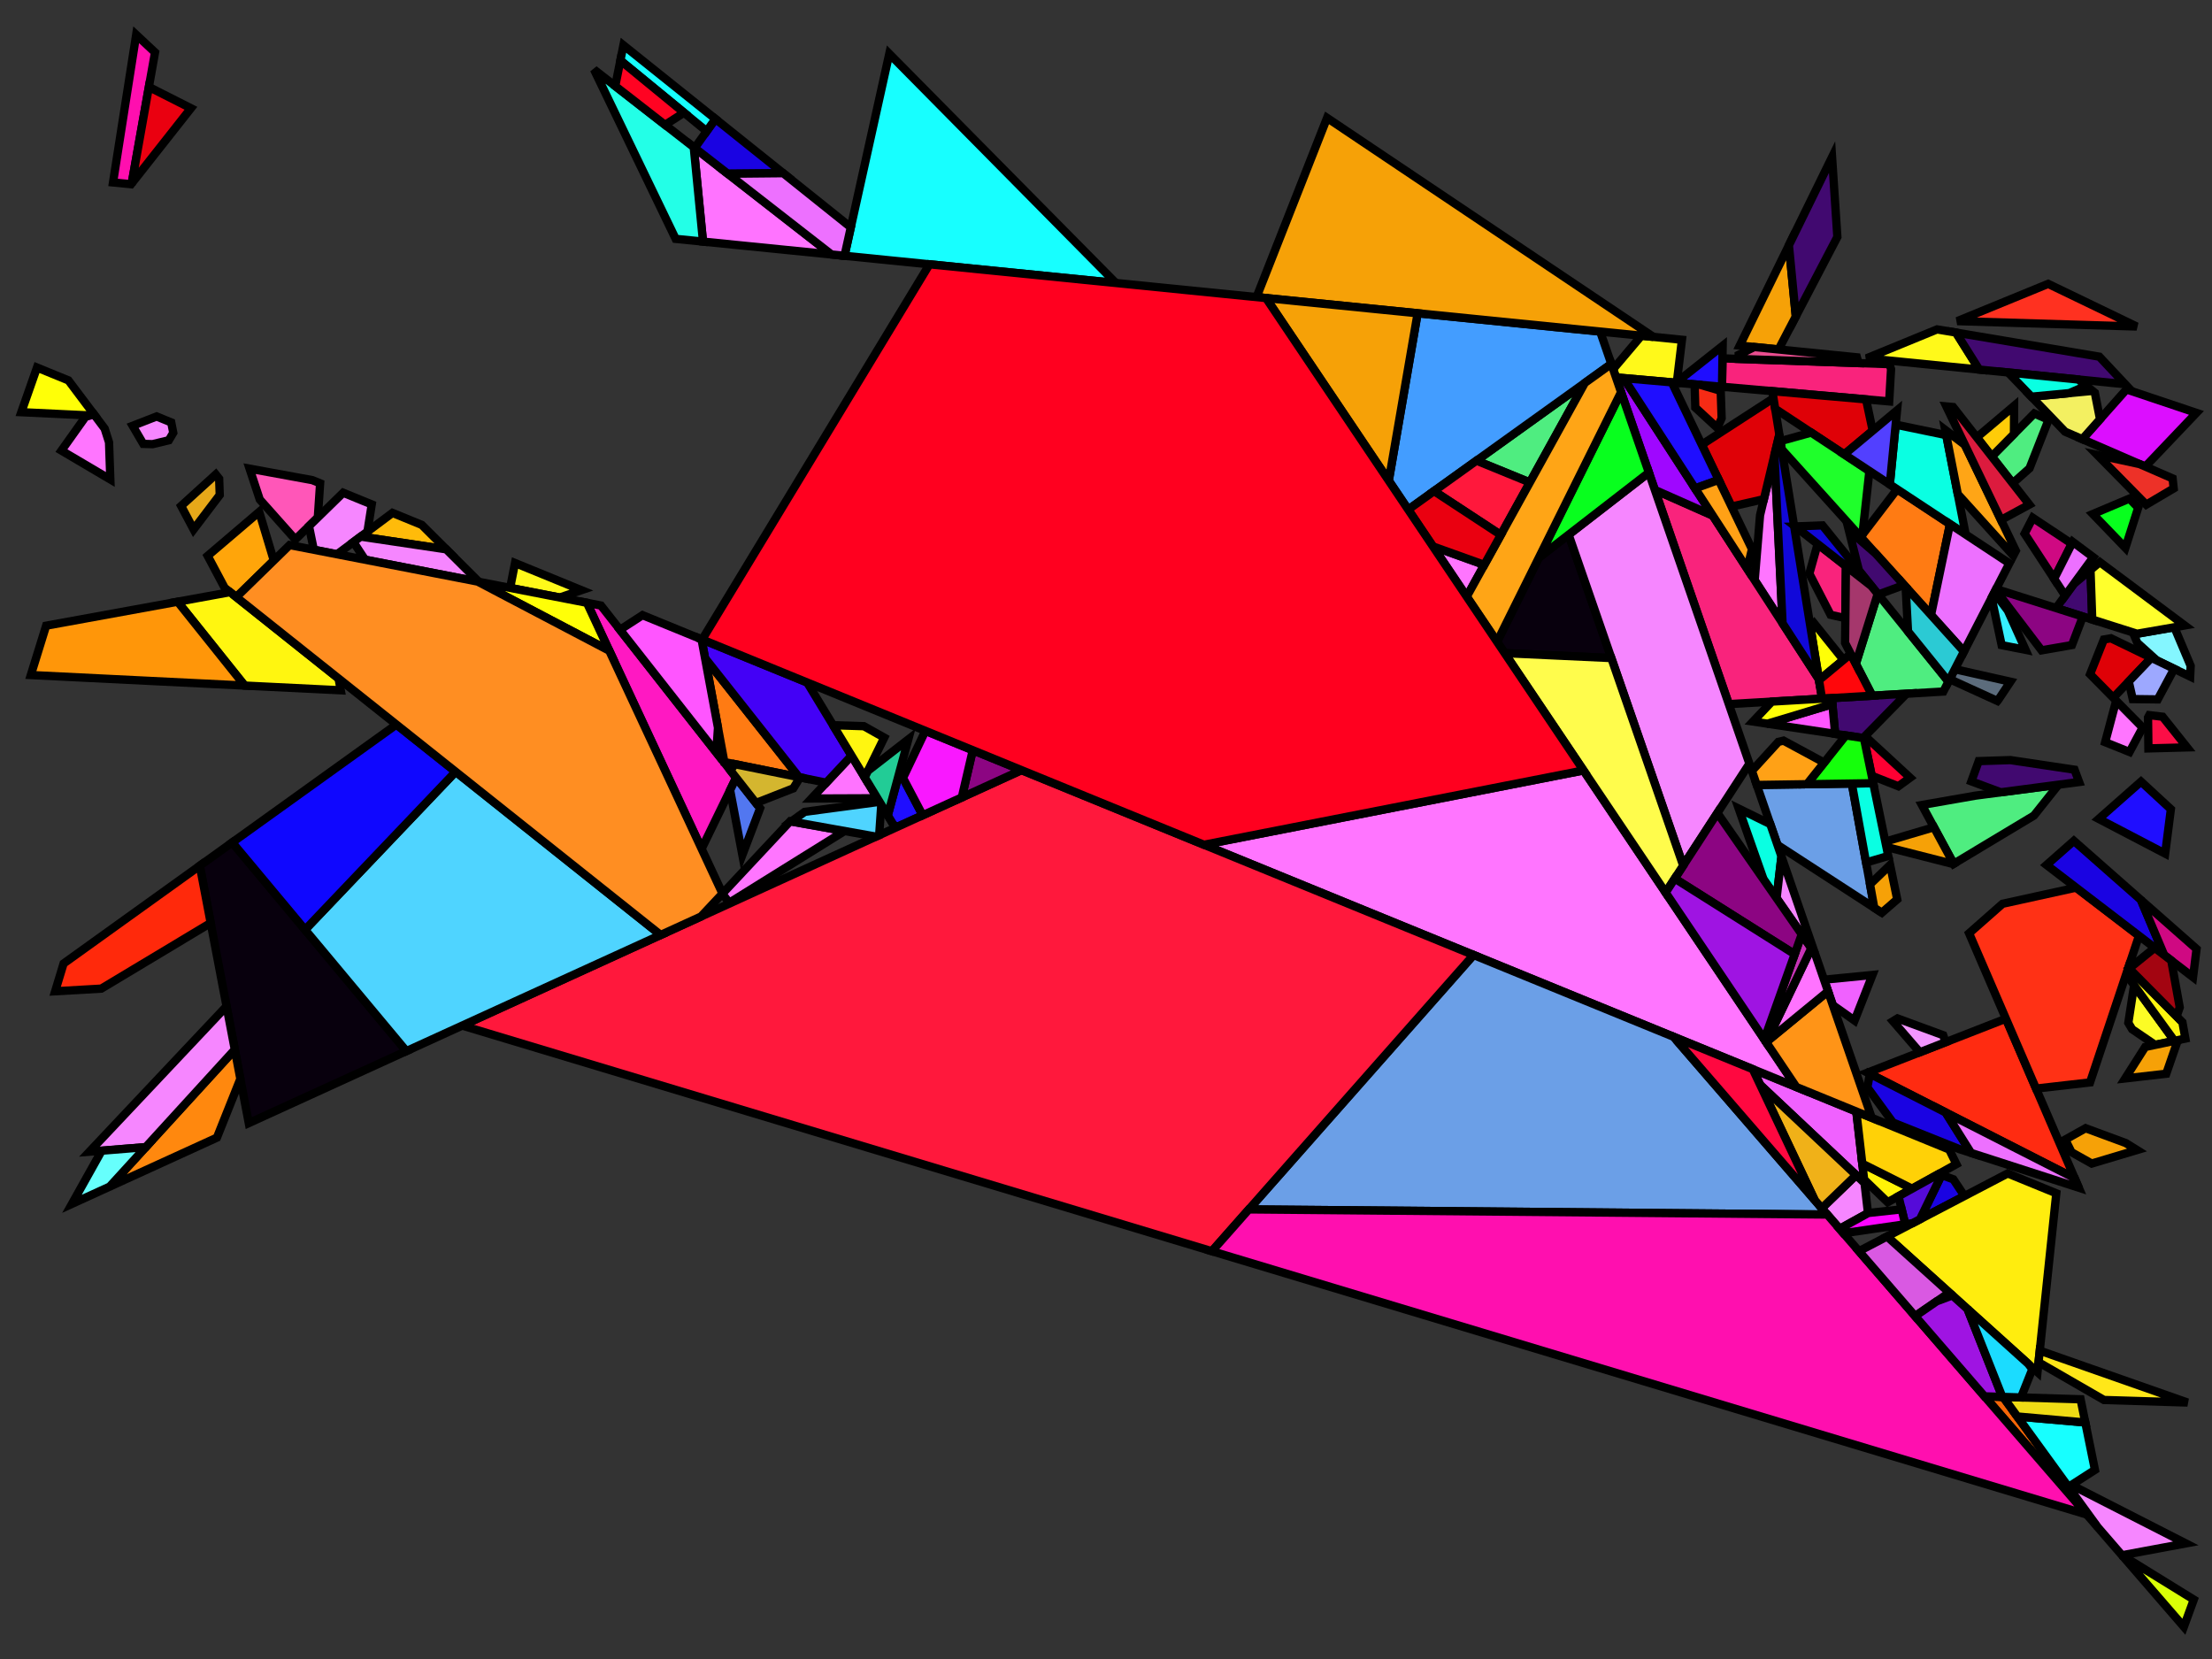 <?xml version="1.0" encoding="iso-8859-1" standalone="no"?>
<!DOCTYPE svg PUBLIC "-//W3C//DTD SVG 1.0//EN" "http://www.w3.org/TR/2001/REC-SVG-20010904/DTD/svg10.dtd">
<svg xmlns="http://www.w3.org/2000/svg" width="800" height="600">
<rect width="100%" height="100%" fill="#333333" stroke="none"/>
<path style="fill:rgb(0, 0, 0);fill-opacity:0.0;fill-rule:evenodd;stroke:rgb(0, 0, 0);stroke-width:0.0;" d="M 0, 600 L 800, 600 L 800, 0 L 0, 0 z "/>
<path style="fill:rgb(79, 237, 128);fill-opacity:1.0;fill-rule:evenodd;stroke:rgb(0, 0, 0);stroke-width:3.0;" d="M 740.892, 151.813 L 734.007, 169.372 L 727.911, 174.784 L 720.348, 165.104 L 735.721, 149.539 z "/>
<path style="fill:rgb(79, 237, 128);fill-opacity:1.0;fill-rule:evenodd;stroke:rgb(0, 0, 0);stroke-width:3.0;" d="M 704.691, 246.499 L 702.834, 250.108 L 677.131, 251.614 L 671.191, 240.09 L 679.099, 214.774 z "/>
<path style="fill:rgb(79, 237, 128);fill-opacity:1.0;fill-rule:evenodd;stroke:rgb(0, 0, 0);stroke-width:3.0;" d="M 553.288, 174.483 L 533.987, 166.595 L 573.182, 138.48 z "/>
<path style="fill:rgb(79, 237, 128);fill-opacity:1.0;fill-rule:evenodd;stroke:rgb(0, 0, 0);stroke-width:3.0;" d="M 735.615, 294.952 L 706.572, 312.406 L 695.078, 291.135 L 714.455, 287.753 L 744.489, 283.793 z "/>
<path style="fill:rgb(240, 97, 255);fill-opacity:1.0;fill-rule:evenodd;stroke:rgb(0, 0, 0);stroke-width:3.0;" d="M 671.359, 401.997 L 674.332, 427.865 L 636.602, 392.361 L 633.917, 386.685 z "/>
<path style="fill:rgb(240, 97, 255);fill-opacity:1.0;fill-rule:evenodd;stroke:rgb(0, 0, 0);stroke-width:3.0;" d="M 670.723, 369.093 L 662.862, 363.525 L 659.683, 354.321 L 677.206, 352.599 z "/>
<path style="fill:rgb(255, 0, 51);fill-opacity:1.0;fill-rule:evenodd;stroke:rgb(0, 0, 0);stroke-width:3.0;" d="M 675.535, 267.175 L 690.816, 281.274 L 686.572, 284.36 L 676.927, 280.561 L 674.12, 266.963 z "/>
<path style="fill:rgb(8, 0, 13);fill-opacity:1.0;fill-rule:evenodd;stroke:rgb(0, 0, 0);stroke-width:3.0;" d="M 582.764, 238 L 544.193, 236.214 L 541.444, 232.123 L 556.549, 201.709 L 567.313, 193.376 z "/>
<path style="fill:rgb(8, 0, 13);fill-opacity:1.0;fill-rule:evenodd;stroke:rgb(0, 0, 0);stroke-width:3.0;" d="M 146.966, 380.144 L 89.972, 406.177 L 72.263, 313.098 L 83.993, 304.676 z "/>
<path style="fill:rgb(255, 43, 17);fill-opacity:1.0;fill-rule:evenodd;stroke:rgb(0, 0, 0);stroke-width:3.0;" d="M 750.342, 426.128 L 675.407, 387.94 L 725.465, 368.422 z "/>
<path style="fill:rgb(246, 102, 7);fill-opacity:1.0;fill-rule:evenodd;stroke:rgb(0, 0, 0);stroke-width:3.0;" d="M 724.449, 505.211 L 758.679, 552.339 L 717.734, 505.006 z "/>
<path style="fill:rgb(255, 49, 21);fill-opacity:1.0;fill-rule:evenodd;stroke:rgb(0, 0, 0);stroke-width:3.0;" d="M 773.596, 338.436 L 755.893, 391.471 L 736.361, 393.698 L 712.148, 337.532 L 724.24, 326.865 L 750.86, 321.02 z "/>
<path style="fill:rgb(220, 14, 255);fill-opacity:1.0;fill-rule:evenodd;stroke:rgb(0, 0, 0);stroke-width:3.0;" d="M 794.365, 149.322 L 775.882, 168.744 L 753.1, 158.839 L 769.068, 140.837 z "/>
<path style="fill:rgb(255, 24, 194);fill-opacity:1.0;fill-rule:evenodd;stroke:rgb(0, 0, 0);stroke-width:3.0;" d="M 217.35, 219 L 266.234, 281.277 L 253.749, 306.976 L 212.273, 218.014 z "/>
<path style="fill:rgb(255, 243, 7);fill-opacity:1.0;fill-rule:evenodd;stroke:rgb(0, 0, 0);stroke-width:3.0;" d="M 691.54, 429.905 L 682.704, 434.8 L 674.184, 426.582 L 673.527, 420.862 z "/>
<path style="fill:rgb(255, 209, 7);fill-opacity:1.0;fill-rule:evenodd;stroke:rgb(0, 0, 0);stroke-width:3.0;" d="M 704.956, 415.736 L 707.555, 421.033 L 691.54, 429.905 L 673.527, 420.862 L 671.359, 401.997 z "/>
<path style="fill:rgb(255, 117, 255);fill-opacity:1.0;fill-rule:evenodd;stroke:rgb(0, 0, 0);stroke-width:3.0;" d="M 649.664, 393.125 L 435.431, 305.517 L 572.707, 278.634 z "/>
<path style="fill:rgb(255, 117, 255);fill-opacity:1.0;fill-rule:evenodd;stroke:rgb(0, 0, 0);stroke-width:3.0;" d="M 37.852, 154.997 L 39.432, 159.969 L 39.902, 173.402 L 22.216, 162.963 L 30.909, 150.756 L 33.934, 149.787 z "/>
<path style="fill:rgb(255, 117, 255);fill-opacity:1.0;fill-rule:evenodd;stroke:rgb(0, 0, 0);stroke-width:3.0;" d="M 774.916, 263.127 L 770.174, 271.963 L 761.359, 268.417 L 765.34, 253.415 z "/>
<path style="fill:rgb(255, 117, 255);fill-opacity:1.0;fill-rule:evenodd;stroke:rgb(0, 0, 0);stroke-width:3.0;" d="M 536.818, 204.289 L 530.464, 215.788 L 518.258, 197.63 z "/>
<path style="fill:rgb(255, 117, 255);fill-opacity:1.0;fill-rule:evenodd;stroke:rgb(0, 0, 0);stroke-width:3.0;" d="M 644.687, 225.414 L 634.61, 209.871 L 636.546, 186.349 L 641.75, 164.577 z "/>
<path style="fill:rgb(255, 117, 255);fill-opacity:1.0;fill-rule:evenodd;stroke:rgb(0, 0, 0);stroke-width:3.0;" d="M 305.456, 300.547 L 263.747, 326.502 L 261.252, 323.228 L 285.766, 297.028 z "/>
<path style="fill:rgb(255, 148, 23);fill-opacity:1.0;fill-rule:evenodd;stroke:rgb(0, 0, 0);stroke-width:3.0;" d="M 676.937, 404.278 L 649.664, 393.125 L 638.787, 376.943 L 638.843, 376.826 L 661.132, 358.517 z "/>
<path style="fill:rgb(255, 115, 255);fill-opacity:1.0;fill-rule:evenodd;stroke:rgb(0, 0, 0);stroke-width:3.0;" d="M 317.317, 288.697 L 293.47, 288.796 L 307.974, 273.294 z "/>
<path style="fill:rgb(255, 115, 255);fill-opacity:1.0;fill-rule:evenodd;stroke:rgb(0, 0, 0);stroke-width:3.0;" d="M 300.718, 92.037 L 254.249, 87.377 L 250.9, 53.237 z "/>
<path style="fill:rgb(255, 115, 255);fill-opacity:1.0;fill-rule:evenodd;stroke:rgb(0, 0, 0);stroke-width:3.0;" d="M 656.38, 344.759 L 661.132, 358.517 L 638.843, 376.826 L 655.092, 342.906 z "/>
<path style="fill:rgb(249, 35, 124);fill-opacity:1.0;fill-rule:evenodd;stroke:rgb(0, 0, 0);stroke-width:3.0;" d="M 683.356, 131.706 L 683.921, 133.497 L 683.252, 145.179 L 622.79, 139.872 L 622.953, 129.605 z "/>
<path style="fill:rgb(249, 35, 124);fill-opacity:1.0;fill-rule:evenodd;stroke:rgb(0, 0, 0);stroke-width:3.0;" d="M 667.608, 204.755 L 667.394, 223.546 L 662.056, 222.367 L 654.376, 207.466 L 657.371, 196.754 z "/>
<path style="fill:rgb(249, 35, 124);fill-opacity:1.0;fill-rule:evenodd;stroke:rgb(0, 0, 0);stroke-width:3.0;" d="M 619.43, 186.457 L 657.825, 245.679 L 658.956, 252.68 L 625.258, 254.655 L 598.501, 177.187 z "/>
<path style="fill:rgb(159, 7, 255);fill-opacity:1.0;fill-rule:evenodd;stroke:rgb(0, 0, 0);stroke-width:3.0;" d="M 587.202, 136.748 L 619.43, 186.457 L 598.501, 177.187 L 584.45, 136.507 z "/>
<path style="fill:rgb(252, 252, 37);fill-opacity:1.0;fill-rule:evenodd;stroke:rgb(0, 0, 0);stroke-width:3.0;" d="M 786.421, 376.438 L 779.443, 377.897 L 771.109, 372.237 L 769.737, 369.927 L 771.826, 356.326 z "/>
<path style="fill:rgb(107, 159, 231);fill-opacity:1.0;fill-rule:evenodd;stroke:rgb(0, 0, 0);stroke-width:3.0;" d="M 605.238, 374.957 L 660.86, 439.258 L 451.66, 437.395 L 532.924, 345.385 z "/>
<path style="fill:rgb(107, 159, 231);fill-opacity:1.0;fill-rule:evenodd;stroke:rgb(0, 0, 0);stroke-width:3.0;" d="M 677.851, 328.316 L 642.845, 305.573 L 635.357, 283.893 L 669.734, 283.375 z "/>
<path style="fill:rgb(223, 1, 7);fill-opacity:1.0;fill-rule:evenodd;stroke:rgb(0, 0, 0);stroke-width:3.0;" d="M 643.524, 157.153 L 637.936, 180.533 L 626.225, 183.204 L 615.461, 160.819 L 641.401, 144.009 z "/>
<path style="fill:rgb(223, 1, 7);fill-opacity:1.0;fill-rule:evenodd;stroke:rgb(0, 0, 0);stroke-width:3.0;" d="M 674.88, 144.444 L 677.285, 155.761 L 667.005, 164.339 L 642.023, 147.86 L 640.991, 141.47 z "/>
<path style="fill:rgb(223, 1, 7);fill-opacity:1.0;fill-rule:evenodd;stroke:rgb(0, 0, 0);stroke-width:3.0;" d="M 778.077, 237.912 L 764.281, 252.341 L 755.898, 243.841 L 760.892, 231.284 L 763.445, 230.841 z "/>
<path style="fill:rgb(82, 119, 240);fill-opacity:1.0;fill-rule:evenodd;stroke:rgb(0, 0, 0);stroke-width:3.0;" d="M 274.905, 292.323 L 268.486, 309.217 L 264.055, 285.762 L 266.234, 281.277 z "/>
<path style="fill:rgb(255, 165, 10);fill-opacity:1.0;fill-rule:evenodd;stroke:rgb(0, 0, 0);stroke-width:3.0;" d="M 99.022, 202.715 L 85.471, 215.952 L 81.257, 212.596 L 75.102, 201.022 L 93.745, 185.129 z "/>
<path style="fill:rgb(255, 249, 26);fill-opacity:1.0;fill-rule:evenodd;stroke:rgb(0, 0, 0);stroke-width:3.0;" d="M 608.302, 122.883 L 606.427, 138.436 L 584.45, 136.507 L 583.412, 133.499 L 593.64, 121.412 z "/>
<path style="fill:rgb(255, 249, 26);fill-opacity:1.0;fill-rule:evenodd;stroke:rgb(0, 0, 0);stroke-width:3.0;" d="M 707.407, 120.28 L 715.812, 133.664 L 675.085, 129.58 L 700.573, 119.131 z "/>
<path style="fill:rgb(255, 249, 26);fill-opacity:1.0;fill-rule:evenodd;stroke:rgb(0, 0, 0);stroke-width:3.0;" d="M 210.277, 213.443 L 202.424, 216.101 L 184.495, 212.619 L 186.267, 203.624 z "/>
<path style="fill:rgb(255, 41, 11);fill-opacity:1.0;fill-rule:evenodd;stroke:rgb(0, 0, 0);stroke-width:3.0;" d="M 76.201, 333.795 L 36.639, 357.549 L 19.949, 358.509 L 22.996, 348.474 L 72.263, 313.098 z "/>
<path style="fill:rgb(255, 255, 7);fill-opacity:1.0;fill-rule:evenodd;stroke:rgb(0, 0, 0);stroke-width:3.0;" d="M 666.717, 238.651 L 657.876, 245.991 L 654.766, 226.74 L 656.078, 225.404 z "/>
<path style="fill:rgb(255, 255, 7);fill-opacity:1.0;fill-rule:evenodd;stroke:rgb(0, 0, 0);stroke-width:3.0;" d="M 212.273, 218.014 L 220.352, 235.343 L 172.755, 210.338 z "/>
<path style="fill:rgb(255, 255, 7);fill-opacity:1.0;fill-rule:evenodd;stroke:rgb(0, 0, 0);stroke-width:3.0;" d="M 24.75, 137.574 L 33.934, 149.787 L 32.47, 150.256 L 7.711, 149.074 L 13.379, 132.924 z "/>
<path style="fill:rgb(26, 3, 226);fill-opacity:1.0;fill-rule:evenodd;stroke:rgb(0, 0, 0);stroke-width:3.0;" d="M 703.666, 402.341 L 712.855, 416.959 L 708.529, 415.561 L 684.599, 405.972 L 675.341, 393.279 L 676.275, 388.383 z "/>
<path style="fill:rgb(26, 3, 226);fill-opacity:1.0;fill-rule:evenodd;stroke:rgb(0, 0, 0);stroke-width:3.0;" d="M 706.46, 426.513 L 710.472, 432.562 L 694.382, 440.971 L 702.177, 424.966 z "/>
<path style="fill:rgb(26, 3, 226);fill-opacity:1.0;fill-rule:evenodd;stroke:rgb(0, 0, 0);stroke-width:3.0;" d="M 283.256, 62.637 L 263.219, 62.832 L 251.258, 53.516 L 258.746, 43.01 z "/>
<path style="fill:rgb(26, 3, 226);fill-opacity:1.0;fill-rule:evenodd;stroke:rgb(0, 0, 0);stroke-width:3.0;" d="M 774.299, 325.474 L 782.718, 345.423 L 740.157, 312.823 L 750.042, 304.103 z "/>
<path style="fill:rgb(255, 123, 19);fill-opacity:1.0;fill-rule:evenodd;stroke:rgb(0, 0, 0);stroke-width:3.0;" d="M 705.226, 189.55 L 698.386, 222.422 L 672.94, 194.186 L 686.108, 176.939 z "/>
<path style="fill:rgb(255, 123, 19);fill-opacity:1.0;fill-rule:evenodd;stroke:rgb(0, 0, 0);stroke-width:3.0;" d="M 288.982, 281.075 L 261.971, 275.604 L 254.985, 238.012 z "/>
<path style="fill:rgb(67, 1, 246);fill-opacity:1.0;fill-rule:evenodd;stroke:rgb(0, 0, 0);stroke-width:3.0;" d="M 291.92, 246.83 L 307.974, 273.294 L 298.827, 283.069 L 288.982, 281.075 L 254.985, 238.012 L 253.72, 231.208 z "/>
<path style="fill:rgb(243, 240, 97);fill-opacity:1.0;fill-rule:evenodd;stroke:rgb(0, 0, 0);stroke-width:3.0;" d="M 757.629, 142.042 L 759.502, 151.621 L 753.1, 158.839 L 746.861, 156.126 L 734.694, 143.473 L 756.8, 141.373 z "/>
<path style="fill:rgb(255, 86, 184);fill-opacity:1.0;fill-rule:evenodd;stroke:rgb(0, 0, 0);stroke-width:3.0;" d="M 112.966, 173.649 L 115.776, 174.798 L 114.945, 187.161 L 106.807, 195.11 L 93.949, 180.657 L 90.261, 169.496 z "/>
<path style="fill:rgb(255, 187, 10);fill-opacity:1.0;fill-rule:evenodd;stroke:rgb(0, 0, 0);stroke-width:3.0;" d="M 152.541, 189.832 L 161.407, 198.675 L 130.462, 194.067 L 141.939, 185.497 z "/>
<path style="fill:rgb(255, 49, 32);fill-opacity:1.0;fill-rule:evenodd;stroke:rgb(0, 0, 0);stroke-width:3.0;" d="M 772.768, 118.091 L 707.874, 116.137 L 740.744, 102.662 z "/>
<path style="fill:rgb(31, 255, 43);fill-opacity:1.0;fill-rule:evenodd;stroke:rgb(0, 0, 0);stroke-width:3.0;" d="M 676.087, 170.33 L 673.56, 193.375 L 672.94, 194.186 L 644.389, 162.504 L 643.91, 159.541 L 655.049, 156.452 z "/>
<path style="fill:rgb(255, 237, 14);fill-opacity:1.0;fill-rule:evenodd;stroke:rgb(0, 0, 0);stroke-width:3.0;" d="M 743.693, 431.577 L 736.888, 496.266 L 682.473, 447.195 L 726.112, 424.388 z "/>
<path style="fill:rgb(67, 157, 255);fill-opacity:1.0;fill-rule:evenodd;stroke:rgb(0, 0, 0);stroke-width:3.0;" d="M 578.72, 119.916 L 582.759, 131.61 L 509.3, 184.303 L 502.271, 173.845 L 512.707, 113.296 z "/>
<path style="fill:rgb(246, 161, 7);fill-opacity:1.0;fill-rule:evenodd;stroke:rgb(0, 0, 0);stroke-width:3.0;" d="M 768.818, 413.397 L 772.879, 415.923 L 756.493, 420.814 L 749.183, 416.702 L 746.926, 412.15 L 754.287, 408.035 z "/>
<path style="fill:rgb(246, 161, 7);fill-opacity:1.0;fill-rule:evenodd;stroke:rgb(0, 0, 0);stroke-width:3.0;" d="M 649.476, 114.459 L 643.241, 126.386 L 629.208, 124.979 L 646.981, 88.686 z "/>
<path style="fill:rgb(246, 161, 7);fill-opacity:1.0;fill-rule:evenodd;stroke:rgb(0, 0, 0);stroke-width:3.0;" d="M 686.156, 325.271 L 680.592, 330.097 L 677.851, 328.316 L 676.317, 319.823 L 683.587, 312.827 z "/>
<path style="fill:rgb(246, 161, 7);fill-opacity:1.0;fill-rule:evenodd;stroke:rgb(0, 0, 0);stroke-width:3.0;" d="M 597.994, 121.849 L 454.454, 107.454 L 479.95, 42.64 z "/>
<path style="fill:rgb(246, 161, 7);fill-opacity:1.0;fill-rule:evenodd;stroke:rgb(0, 0, 0);stroke-width:3.0;" d="M 783.451, 388.33 L 768.606, 390.022 L 775.833, 378.652 L 787.655, 376.18 z "/>
<path style="fill:rgb(246, 161, 7);fill-opacity:1.0;fill-rule:evenodd;stroke:rgb(0, 0, 0);stroke-width:3.0;" d="M 706.572, 312.406 L 706.422, 312.496 L 682.245, 306.326 L 681.844, 304.386 L 699.43, 299.188 z "/>
<path style="fill:rgb(246, 161, 7);fill-opacity:1.0;fill-rule:evenodd;stroke:rgb(0, 0, 0);stroke-width:3.0;" d="M 512.707, 113.296 L 502.271, 173.845 L 457.875, 107.797 z "/>
<path style="fill:rgb(65, 9, 112);fill-opacity:1.0;fill-rule:evenodd;stroke:rgb(0, 0, 0);stroke-width:3.0;" d="M 664.506, 85.704 L 649.476, 114.459 L 646.981, 88.686 L 662.594, 56.805 z "/>
<path style="fill:rgb(65, 9, 112);fill-opacity:1.0;fill-rule:evenodd;stroke:rgb(0, 0, 0);stroke-width:3.0;" d="M 759.26, 128.999 L 768.607, 138.958 L 715.812, 133.664 L 707.407, 120.28 z "/>
<path style="fill:rgb(65, 9, 112);fill-opacity:1.0;fill-rule:evenodd;stroke:rgb(0, 0, 0);stroke-width:3.0;" d="M 750.289, 278.375 L 751.941, 282.811 L 724.587, 286.417 L 723.55, 286.518 L 712.971, 282.587 L 715.629, 275.271 L 727.083, 274.898 z "/>
<path style="fill:rgb(65, 9, 112);fill-opacity:1.0;fill-rule:evenodd;stroke:rgb(0, 0, 0);stroke-width:3.0;" d="M 678.369, 200.21 L 688.619, 211.584 L 679.297, 215.021 L 672.324, 206.377 L 668.648, 191.764 z "/>
<path style="fill:rgb(65, 9, 112);fill-opacity:1.0;fill-rule:evenodd;stroke:rgb(0, 0, 0);stroke-width:3.0;" d="M 756.692, 224.064 L 743.614, 219.919 L 749.964, 211.235 L 756.059, 206.117 z "/>
<path style="fill:rgb(65, 9, 112);fill-opacity:1.0;fill-rule:evenodd;stroke:rgb(0, 0, 0);stroke-width:3.0;" d="M 673.826, 266.919 L 663.704, 265.403 L 662.5, 252.472 L 689.527, 250.888 z "/>
<path style="fill:rgb(255, 204, 8);fill-opacity:1.0;fill-rule:evenodd;stroke:rgb(0, 0, 0);stroke-width:3.0;" d="M 728.38, 156.972 L 720.348, 165.104 L 714.94, 158.181 L 728.427, 146.784 z "/>
<path style="fill:rgb(237, 49, 40);fill-opacity:1.0;fill-rule:evenodd;stroke:rgb(0, 0, 0);stroke-width:3.0;" d="M 773.815, 167.845 L 785.757, 173.037 L 786.144, 176.643 L 776.219, 182.511 L 758.522, 164.534 z "/>
<path style="fill:rgb(10, 255, 226);fill-opacity:1.0;fill-rule:evenodd;stroke:rgb(0, 0, 0);stroke-width:3.0;" d="M 703.894, 157.367 L 710.904, 193.296 L 683.476, 175.203 L 685.588, 153.576 z "/>
<path style="fill:rgb(10, 255, 226);fill-opacity:1.0;fill-rule:evenodd;stroke:rgb(0, 0, 0);stroke-width:3.0;" d="M 751.695, 137.262 L 754.504, 139.525 L 748.372, 142.174 L 734.694, 143.473 L 726.27, 134.713 z "/>
<path style="fill:rgb(10, 255, 226);fill-opacity:1.0;fill-rule:evenodd;stroke:rgb(0, 0, 0);stroke-width:3.0;" d="M 640.247, 298.05 L 644.282, 309.732 L 642.528, 324.829 L 637.831, 318.072 L 628.827, 292.445 z "/>
<path style="fill:rgb(10, 255, 226);fill-opacity:1.0;fill-rule:evenodd;stroke:rgb(0, 0, 0);stroke-width:3.0;" d="M 682.916, 309.575 L 674.892, 311.933 L 669.734, 283.375 L 677.483, 283.258 z "/>
<path style="fill:rgb(255, 136, 14);fill-opacity:1.0;fill-rule:evenodd;stroke:rgb(0, 0, 0);stroke-width:3.0;" d="M 86.93, 390.192 L 78.454, 411.437 L 39.66, 429.157 L 84.915, 379.599 z "/>
<path style="fill:rgb(21, 255, 11);fill-opacity:1.0;fill-rule:evenodd;stroke:rgb(0, 0, 0);stroke-width:3.0;" d="M 674.12, 266.963 L 677.483, 283.258 L 653.501, 283.62 L 667.569, 265.982 z "/>
<path style="fill:rgb(199, 52, 182);fill-opacity:1.0;fill-rule:evenodd;stroke:rgb(0, 0, 0);stroke-width:3.0;" d="M 655.092, 342.906 L 638.787, 376.943 L 638.096, 375.915 L 651.623, 337.915 z "/>
<path style="fill:rgb(31, 14, 255);fill-opacity:1.0;fill-rule:evenodd;stroke:rgb(0, 0, 0);stroke-width:3.0;" d="M 604.621, 138.277 L 621.589, 173.563 L 613.064, 176.638 L 587.202, 136.748 z "/>
<path style="fill:rgb(31, 14, 255);fill-opacity:1.0;fill-rule:evenodd;stroke:rgb(0, 0, 0);stroke-width:3.0;" d="M 333.698, 294.854 L 324.582, 299.018 L 323.129, 298.277 L 321.079, 294.898 L 325.36, 279.043 z "/>
<path style="fill:rgb(31, 14, 255);fill-opacity:1.0;fill-rule:evenodd;stroke:rgb(0, 0, 0);stroke-width:3.0;" d="M 785.123, 292.65 L 783.059, 308.72 L 759.038, 296.167 L 774.325, 282.681 z "/>
<path style="fill:rgb(31, 14, 255);fill-opacity:1.0;fill-rule:evenodd;stroke:rgb(0, 0, 0);stroke-width:3.0;" d="M 622.79, 139.872 L 606.427, 138.436 L 606.458, 138.176 L 623.025, 125.057 z "/>
<path style="fill:rgb(246, 134, 255);fill-opacity:1.0;fill-rule:evenodd;stroke:rgb(0, 0, 0);stroke-width:3.0;" d="M 632.699, 276.198 L 608.747, 313.046 L 567.313, 193.376 L 596.334, 170.912 z "/>
<path style="fill:rgb(246, 134, 255);fill-opacity:1.0;fill-rule:evenodd;stroke:rgb(0, 0, 0);stroke-width:3.0;" d="M 134.442, 182.431 L 132.897, 192.248 L 121.9, 200.46 L 113.492, 198.827 L 111.748, 190.284 L 124.111, 178.206 z "/>
<path style="fill:rgb(246, 134, 255);fill-opacity:1.0;fill-rule:evenodd;stroke:rgb(0, 0, 0);stroke-width:3.0;" d="M 674.332, 427.865 L 675.582, 438.746 L 665.33, 444.425 L 658.886, 436.976 L 671.284, 424.997 z "/>
<path style="fill:rgb(246, 134, 255);fill-opacity:1.0;fill-rule:evenodd;stroke:rgb(0, 0, 0);stroke-width:3.0;" d="M 84.915, 379.599 L 52.703, 414.873 L 32.353, 416.524 L 81.933, 363.924 z "/>
<path style="fill:rgb(246, 134, 255);fill-opacity:1.0;fill-rule:evenodd;stroke:rgb(0, 0, 0);stroke-width:3.0;" d="M 161.407, 198.675 L 173.185, 210.422 L 132.029, 202.428 L 127.825, 196.036 L 130.462, 194.067 z "/>
<path style="fill:rgb(246, 134, 255);fill-opacity:1.0;fill-rule:evenodd;stroke:rgb(0, 0, 0);stroke-width:3.0;" d="M 61.928, 152.777 L 62.662, 156.52 L 61.061, 159.22 L 55.199, 160.635 L 51.81, 160.534 L 47.976, 153.99 L 56.642, 150.615 z "/>
<path style="fill:rgb(246, 134, 255);fill-opacity:1.0;fill-rule:evenodd;stroke:rgb(0, 0, 0);stroke-width:3.0;" d="M 656.38, 344.759 L 642.528, 324.829 L 644.282, 309.732 z "/>
<path style="fill:rgb(246, 134, 255);fill-opacity:1.0;fill-rule:evenodd;stroke:rgb(0, 0, 0);stroke-width:3.0;" d="M 790.517, 558.195 L 767.451, 562.479 L 758.679, 552.339 L 748.087, 537.757 L 749.148, 537.075 z "/>
<path style="fill:rgb(255, 24, 60);fill-opacity:1.0;fill-rule:evenodd;stroke:rgb(0, 0, 0);stroke-width:3.0;" d="M 553.288, 174.483 L 542.794, 193.474 L 518.631, 177.61 L 533.987, 166.595 z "/>
<path style="fill:rgb(255, 24, 60);fill-opacity:1.0;fill-rule:evenodd;stroke:rgb(0, 0, 0);stroke-width:3.0;" d="M 532.924, 345.385 L 438.299, 452.523 L 167.17, 370.916 L 369.438, 278.53 z "/>
<path style="fill:rgb(255, 15, 175);fill-opacity:1.0;fill-rule:evenodd;stroke:rgb(0, 0, 0);stroke-width:3.0;" d="M 56.068, 18.934 L 47.645, 66.307 L 47.389, 66.633 L 40.882, 65.98 L 49.252, 12.56 z "/>
<path style="fill:rgb(255, 15, 175);fill-opacity:1.0;fill-rule:evenodd;stroke:rgb(0, 0, 0);stroke-width:3.0;" d="M 660.86, 439.258 L 754.721, 547.763 L 438.299, 452.523 L 451.66, 437.395 z "/>
<path style="fill:rgb(207, 9, 130);fill-opacity:1.0;fill-rule:evenodd;stroke:rgb(0, 0, 0);stroke-width:3.0;" d="M 749.293, 196.653 L 742.904, 209.321 L 732.228, 193.008 L 735.177, 187.28 z "/>
<path style="fill:rgb(207, 9, 130);fill-opacity:1.0;fill-rule:evenodd;stroke:rgb(0, 0, 0);stroke-width:3.0;" d="M 794.415, 343.196 L 793.14, 353.406 L 782.718, 345.423 L 774.299, 325.474 z "/>
<path style="fill:rgb(217, 89, 226);fill-opacity:1.0;fill-rule:evenodd;stroke:rgb(0, 0, 0);stroke-width:3.0;" d="M 704.987, 467.498 L 692.643, 476 L 672.317, 452.503 L 682.473, 447.195 z "/>
<path style="fill:rgb(79, 212, 255);fill-opacity:1.0;fill-rule:evenodd;stroke:rgb(0, 0, 0);stroke-width:3.0;" d="M 318.727, 291.021 L 317.962, 302.042 L 316.797, 302.574 L 286.18, 297.102 L 291.034, 293.618 L 318.099, 289.986 z "/>
<path style="fill:rgb(79, 212, 255);fill-opacity:1.0;fill-rule:evenodd;stroke:rgb(0, 0, 0);stroke-width:3.0;" d="M 238.93, 338.14 L 146.966, 380.144 L 110.338, 336.249 L 164.784, 279.103 z "/>
<path style="fill:rgb(15, 7, 255);fill-opacity:1.0;fill-rule:evenodd;stroke:rgb(0, 0, 0);stroke-width:3.0;" d="M 164.784, 279.103 L 110.338, 336.249 L 83.993, 304.676 L 143.362, 262.046 z "/>
<path style="fill:rgb(255, 7, 11);fill-opacity:1.0;fill-rule:evenodd;stroke:rgb(0, 0, 0);stroke-width:3.0;" d="M 677.131, 251.614 L 658.956, 252.68 L 657.876, 245.991 L 669.331, 236.48 z "/>
<path style="fill:rgb(132, 246, 255);fill-opacity:1.0;fill-rule:evenodd;stroke:rgb(0, 0, 0);stroke-width:3.0;" d="M 792.281, 240.817 L 792.102, 244.69 L 780.05, 238.866 L 772.998, 232.492 L 771.991, 230.117 L 772.85, 229.207 L 786.386, 226.855 z "/>
<path style="fill:rgb(140, 5, 130);fill-opacity:1.0;fill-rule:evenodd;stroke:rgb(0, 0, 0);stroke-width:3.0;" d="M 651.623, 337.915 L 649.064, 345.105 L 605.694, 317.743 L 621.114, 294.02 z "/>
<path style="fill:rgb(140, 5, 130);fill-opacity:1.0;fill-rule:evenodd;stroke:rgb(0, 0, 0);stroke-width:3.0;" d="M 369.438, 278.53 L 347.849, 288.391 L 351.819, 271.325 z "/>
<path style="fill:rgb(140, 5, 130);fill-opacity:1.0;fill-rule:evenodd;stroke:rgb(0, 0, 0);stroke-width:3.0;" d="M 753.29, 222.986 L 749.35, 233.29 L 738.354, 235.2 L 721.747, 213.367 L 721.915, 213.041 z "/>
<path style="fill:rgb(23, 255, 255);fill-opacity:1.0;fill-rule:evenodd;stroke:rgb(0, 0, 0);stroke-width:3.0;" d="M 403.561, 102.351 L 305.429, 92.51 L 321.621, 19.449 z "/>
<path style="fill:rgb(23, 255, 255);fill-opacity:1.0;fill-rule:evenodd;stroke:rgb(0, 0, 0);stroke-width:3.0;" d="M 258.746, 43.01 L 255.571, 47.464 L 224.37, 21.858 L 225.473, 16.366 z "/>
<path style="fill:rgb(23, 255, 255);fill-opacity:1.0;fill-rule:evenodd;stroke:rgb(0, 0, 0);stroke-width:3.0;" d="M 754.179, 514.469 L 757.659, 531.609 L 748.087, 537.757 L 729.587, 512.286 z "/>
<path style="fill:rgb(240, 220, 21);fill-opacity:1.0;fill-rule:evenodd;stroke:rgb(0, 0, 0);stroke-width:3.0;" d="M 752.473, 506.065 L 754.179, 514.469 L 729.587, 512.286 L 724.449, 505.211 z "/>
<path style="fill:rgb(237, 112, 255);fill-opacity:1.0;fill-rule:evenodd;stroke:rgb(0, 0, 0);stroke-width:3.0;" d="M 750.342, 426.128 L 751.813, 429.541 L 712.855, 416.959 L 703.666, 402.341 z "/>
<path style="fill:rgb(237, 112, 255);fill-opacity:1.0;fill-rule:evenodd;stroke:rgb(0, 0, 0);stroke-width:3.0;" d="M 726.712, 203.723 L 710.287, 235.628 L 698.386, 222.422 L 705.226, 189.55 z "/>
<path style="fill:rgb(237, 112, 255);fill-opacity:1.0;fill-rule:evenodd;stroke:rgb(0, 0, 0);stroke-width:3.0;" d="M 307.709, 82.219 L 305.429, 92.51 L 300.718, 92.037 L 263.219, 62.832 L 283.256, 62.637 z "/>
<path style="fill:rgb(237, 112, 255);fill-opacity:1.0;fill-rule:evenodd;stroke:rgb(0, 0, 0);stroke-width:3.0;" d="M 757.06, 201.531 L 746.899, 215.427 L 742.904, 209.321 L 749.63, 195.986 z "/>
<path style="fill:rgb(255, 161, 22);fill-opacity:1.0;fill-rule:evenodd;stroke:rgb(0, 0, 0);stroke-width:3.0;" d="M 633.621, 198.586 L 631.917, 205.717 L 613.064, 176.638 L 621.589, 173.563 z "/>
<path style="fill:rgb(255, 161, 22);fill-opacity:1.0;fill-rule:evenodd;stroke:rgb(0, 0, 0);stroke-width:3.0;" d="M 659.734, 275.805 L 653.501, 283.62 L 635.357, 283.893 L 633.596, 278.794 L 643.167, 268.305 L 645.034, 267.86 z "/>
<path style="fill:rgb(82, 64, 255);fill-opacity:1.0;fill-rule:evenodd;stroke:rgb(0, 0, 0);stroke-width:3.0;" d="M 683.476, 175.203 L 667.005, 164.339 L 686.092, 148.41 z "/>
<path style="fill:rgb(8, 255, 30);fill-opacity:1.0;fill-rule:evenodd;stroke:rgb(0, 0, 0);stroke-width:3.0;" d="M 773.306, 183.628 L 768.674, 198.127 L 756.908, 185.906 L 770.13, 180.325 z "/>
<path style="fill:rgb(8, 255, 30);fill-opacity:1.0;fill-rule:evenodd;stroke:rgb(0, 0, 0);stroke-width:3.0;" d="M 596.334, 170.912 L 556.549, 201.709 L 586.288, 141.827 z "/>
<path style="fill:rgb(255, 165, 22);fill-opacity:1.0;fill-rule:evenodd;stroke:rgb(0, 0, 0);stroke-width:3.0;" d="M 710.634, 160.916 L 729.048, 199.186 L 728.149, 200.932 L 708.059, 178.71 L 703.53, 155.501 z "/>
<path style="fill:rgb(255, 165, 22);fill-opacity:1.0;fill-rule:evenodd;stroke:rgb(0, 0, 0);stroke-width:3.0;" d="M 586.288, 141.827 L 541.444, 232.123 L 530.464, 215.788 L 573.182, 138.48 L 582.759, 131.61 z "/>
<path style="fill:rgb(243, 150, 255);fill-opacity:1.0;fill-rule:evenodd;stroke:rgb(0, 0, 0);stroke-width:3.0;" d="M 702.796, 374.406 L 703.643, 376.93 L 694.327, 380.563 L 684.618, 369.327 L 686.257, 368.333 z "/>
<path style="fill:rgb(255, 246, 16);fill-opacity:1.0;fill-rule:evenodd;stroke:rgb(0, 0, 0);stroke-width:3.0;" d="M 312.445, 262.636 L 319.801, 266.773 L 312.735, 281.144 L 301.598, 262.784 L 301.785, 262.298 z "/>
<path style="fill:rgb(255, 246, 16);fill-opacity:1.0;fill-rule:evenodd;stroke:rgb(0, 0, 0);stroke-width:3.0;" d="M 122.46, 245.404 L 123.238, 249.659 L 88.496, 247.947 L 64.243, 217.621 L 83.223, 214.162 z "/>
<path style="fill:rgb(255, 246, 16);fill-opacity:1.0;fill-rule:evenodd;stroke:rgb(0, 0, 0);stroke-width:3.0;" d="M 789.297, 369.692 L 790.366, 375.613 L 786.421, 376.438 L 769.234, 352.755 L 769.54, 350.587 L 769.749, 349.962 z "/>
<path style="fill:rgb(85, 11, 217);fill-opacity:1.0;fill-rule:evenodd;stroke:rgb(0, 0, 0);stroke-width:3.0;" d="M 702.177, 424.966 L 694.382, 440.971 L 691.685, 442.381 L 689.061, 442.763 L 686.615, 432.634 L 701.136, 424.59 z "/>
<path style="fill:rgb(252, 14, 70);fill-opacity:1.0;fill-rule:evenodd;stroke:rgb(0, 0, 0);stroke-width:3.0;" d="M 782.145, 259.214 L 790.984, 270.305 L 777.002, 270.674 L 776.863, 259.499 L 777.324, 258.64 z "/>
<path style="fill:rgb(255, 85, 255);fill-opacity:1.0;fill-rule:evenodd;stroke:rgb(0, 0, 0);stroke-width:3.0;" d="M 663.704, 265.403 L 639.228, 261.736 L 662.704, 254.663 z "/>
<path style="fill:rgb(255, 85, 255);fill-opacity:1.0;fill-rule:evenodd;stroke:rgb(0, 0, 0);stroke-width:3.0;" d="M 253.72, 231.208 L 259.667, 263.204 L 259.063, 272.141 L 224.231, 227.767 L 232.374, 222.479 z "/>
<path style="fill:rgb(240, 177, 24);fill-opacity:1.0;fill-rule:evenodd;stroke:rgb(0, 0, 0);stroke-width:3.0;" d="M 671.284, 424.997 L 658.886, 436.976 L 656.288, 433.972 L 636.602, 392.361 z "/>
<path style="fill:rgb(255, 252, 76);fill-opacity:1.0;fill-rule:evenodd;stroke:rgb(0, 0, 0);stroke-width:3.0;" d="M 582.764, 238 L 608.747, 313.046 L 602.401, 322.81 L 544.193, 236.214 z "/>
<path style="fill:rgb(34, 204, 150);fill-opacity:1.0;fill-rule:evenodd;stroke:rgb(0, 0, 0);stroke-width:3.0;" d="M 321.079, 294.898 L 312.735, 281.144 L 313.91, 278.754 L 328.498, 267.42 z "/>
<path style="fill:rgb(234, 0, 16);fill-opacity:1.0;fill-rule:evenodd;stroke:rgb(0, 0, 0);stroke-width:3.0;" d="M 542.794, 193.474 L 536.818, 204.289 L 518.258, 197.63 L 509.3, 184.303 L 518.631, 177.61 z "/>
<path style="fill:rgb(234, 0, 16);fill-opacity:1.0;fill-rule:evenodd;stroke:rgb(0, 0, 0);stroke-width:3.0;" d="M 69.051, 39.147 L 47.645, 66.307 L 53.842, 31.455 z "/>
<path style="fill:rgb(159, 20, 226);fill-opacity:1.0;fill-rule:evenodd;stroke:rgb(0, 0, 0);stroke-width:3.0;" d="M 711.598, 473.46 L 724.161, 505.202 L 717.734, 505.006 L 692.643, 476 L 700.439, 470.63 L 706.109, 468.509 z "/>
<path style="fill:rgb(159, 20, 226);fill-opacity:1.0;fill-rule:evenodd;stroke:rgb(0, 0, 0);stroke-width:3.0;" d="M 649.064, 345.105 L 638.096, 375.915 L 602.401, 322.81 L 605.694, 317.743 z "/>
<path style="fill:rgb(35, 255, 231);fill-opacity:1.0;fill-rule:evenodd;stroke:rgb(0, 0, 0);stroke-width:3.0;" d="M 250.9, 53.237 L 254.249, 87.377 L 244.36, 86.385 L 214.836, 25.149 z "/>
<path style="fill:rgb(249, 24, 255);fill-opacity:1.0;fill-rule:evenodd;stroke:rgb(0, 0, 0);stroke-width:3.0;" d="M 351.819, 271.325 L 347.849, 288.391 L 333.698, 294.854 L 326.572, 281.341 L 334.68, 264.316 z "/>
<path style="fill:rgb(102, 255, 252);fill-opacity:1.0;fill-rule:evenodd;stroke:rgb(0, 0, 0);stroke-width:3.0;" d="M 39.66, 429.157 L 26.027, 435.384 L 36.772, 416.166 L 52.703, 414.873 z "/>
<path style="fill:rgb(17, 8, 217);fill-opacity:1.0;fill-rule:evenodd;stroke:rgb(0, 0, 0);stroke-width:3.0;" d="M 657.825, 245.679 L 644.687, 225.414 L 641.75, 164.577 L 643.524, 157.153 z "/>
<path style="fill:rgb(17, 8, 217);fill-opacity:1.0;fill-rule:evenodd;stroke:rgb(0, 0, 0);stroke-width:3.0;" d="M 676.834, 211.967 L 649.234, 190.394 L 659.118, 190.006 z "/>
<path style="fill:rgb(220, 27, 62);fill-opacity:1.0;fill-rule:evenodd;stroke:rgb(0, 0, 0);stroke-width:3.0;" d="M 706.368, 147.208 L 733.937, 182.499 L 723.69, 188.052 L 703.935, 146.995 z "/>
<path style="fill:rgb(231, 168, 25);fill-opacity:1.0;fill-rule:evenodd;stroke:rgb(0, 0, 0);stroke-width:3.0;" d="M 79.257, 173.149 L 79.472, 179.006 L 70.02, 191.466 L 65.508, 182.983 L 78.035, 171.596 z "/>
<path style="fill:rgb(252, 4, 255);fill-opacity:1.0;fill-rule:evenodd;stroke:rgb(0, 0, 0);stroke-width:3.0;" d="M 689.061, 442.763 L 666.713, 446.024 L 665.33, 444.425 L 675.682, 438.69 L 687.759, 437.373 z "/>
<path style="fill:rgb(255, 0, 31);fill-opacity:1.0;fill-rule:evenodd;stroke:rgb(0, 0, 0);stroke-width:3.0;" d="M 457.875, 107.797 L 572.707, 278.634 L 435.431, 305.517 L 253.946, 231.301 L 336.164, 95.592 z "/>
<path style="fill:rgb(217, 255, 7);fill-opacity:1.0;fill-rule:evenodd;stroke:rgb(0, 0, 0);stroke-width:3.0;" d="M 793.414, 578.516 L 789.825, 588.345 L 767.469, 562.501 z "/>
<path style="fill:rgb(255, 142, 34);fill-opacity:1.0;fill-rule:evenodd;stroke:rgb(0, 0, 0);stroke-width:3.0;" d="M 172.755, 210.338 L 220.352, 235.343 L 261.301, 323.175 L 253.545, 331.464 L 238.93, 338.14 L 85.471, 215.952 L 104.742, 197.127 z "/>
<path style="fill:rgb(92, 108, 124);fill-opacity:1.0;fill-rule:evenodd;stroke:rgb(0, 0, 0);stroke-width:3.0;" d="M 727.096, 246.54 L 722.589, 253.296 L 722.397, 253.519 L 706.217, 246.13 L 705.637, 244.663 L 706.995, 242.025 z "/>
<path style="fill:rgb(255, 8, 64);fill-opacity:1.0;fill-rule:evenodd;stroke:rgb(0, 0, 0);stroke-width:3.0;" d="M 633.917, 386.685 L 656.288, 433.972 L 606.542, 376.465 L 606.404, 375.434 z "/>
<path style="fill:rgb(165, 55, 108);fill-opacity:1.0;fill-rule:evenodd;stroke:rgb(0, 0, 0);stroke-width:3.0;" d="M 676.834, 211.967 L 679.099, 214.774 L 671.191, 240.09 L 667.293, 232.526 L 667.608, 204.755 z "/>
<path style="fill:rgb(163, 5, 17);fill-opacity:1.0;fill-rule:evenodd;stroke:rgb(0, 0, 0);stroke-width:3.0;" d="M 785.265, 347.373 L 788.327, 364.324 L 787.198, 367.574 L 770.042, 350.257 L 779.278, 342.788 z "/>
<path style="fill:rgb(246, 43, 21);fill-opacity:1.0;fill-rule:evenodd;stroke:rgb(0, 0, 0);stroke-width:3.0;" d="M 614.997, 139.188 L 622.319, 141.353 L 622.651, 151.264 L 621.108, 154.771 L 613.13, 147.402 L 612.88, 139.002 z "/>
<path style="fill:rgb(54, 240, 255);fill-opacity:1.0;fill-rule:evenodd;stroke:rgb(0, 0, 0);stroke-width:3.0;" d="M 726.165, 220.832 L 732.561, 235.025 L 723.922, 233.322 L 720.29, 216.198 L 721.272, 214.291 z "/>
<path style="fill:rgb(27, 220, 255);fill-opacity:1.0;fill-rule:evenodd;stroke:rgb(0, 0, 0);stroke-width:3.0;" d="M 733.545, 493.251 L 735.022, 495.167 L 730.927, 505.408 L 724.161, 505.202 L 711.598, 473.46 z "/>
<path style="fill:rgb(255, 231, 25);fill-opacity:1.0;fill-rule:evenodd;stroke:rgb(0, 0, 0);stroke-width:3.0;" d="M 791.154, 507.244 L 760.92, 506.322 L 737.266, 492.672 L 737.707, 488.481 z "/>
<path style="fill:rgb(43, 202, 212);fill-opacity:1.0;fill-rule:evenodd;stroke:rgb(0, 0, 0);stroke-width:3.0;" d="M 710.287, 235.628 L 704.691, 246.499 L 690.06, 228.362 L 689.201, 212.23 z "/>
<path style="fill:rgb(234, 78, 144);fill-opacity:1.0;fill-rule:evenodd;stroke:rgb(0, 0, 0);stroke-width:3.0;" d="M 671.567, 129.227 L 672.163, 131.316 L 628.869, 129.811 L 628.826, 128.318 L 634.445, 125.504 z "/>
<path style="fill:rgb(255, 255, 7);fill-opacity:1.0;fill-rule:evenodd;stroke:rgb(0, 0, 0);stroke-width:3.0;" d="M 662.704, 254.663 L 639.228, 261.736 L 633.995, 260.952 L 640.809, 253.743 L 662.5, 252.472 z "/>
<path style="fill:rgb(255, 3, 34);fill-opacity:1.0;fill-rule:evenodd;stroke:rgb(0, 0, 0);stroke-width:3.0;" d="M 247.391, 40.751 L 240.526, 45.158 L 222.509, 31.125 L 224.37, 21.858 z "/>
<path style="fill:rgb(212, 182, 47);fill-opacity:1.0;fill-rule:evenodd;stroke:rgb(0, 0, 0);stroke-width:3.0;" d="M 289.331, 281.146 L 286.906, 285.116 L 273.403, 290.41 L 264.197, 278.682 L 265.72, 276.363 z "/>
<path style="fill:rgb(255, 150, 9);fill-opacity:1.0;fill-rule:evenodd;stroke:rgb(0, 0, 0);stroke-width:3.0;" d="M 88.496, 247.947 L 11.151, 244.137 L 16.685, 226.288 L 64.243, 217.621 z "/>
<path style="fill:rgb(255, 255, 44);fill-opacity:1.0;fill-rule:evenodd;stroke:rgb(0, 0, 0);stroke-width:3.0;" d="M 790.123, 226.206 L 772.892, 229.199 L 756.692, 224.064 L 756.059, 206.117 L 759.421, 203.293 z "/>
<path style="fill:rgb(157, 168, 255);fill-opacity:1.0;fill-rule:evenodd;stroke:rgb(0, 0, 0);stroke-width:3.0;" d="M 786.312, 241.892 L 780.381, 252.944 L 771.332, 252.834 L 769.888, 246.477 L 778.077, 237.912 z "/>
</svg>